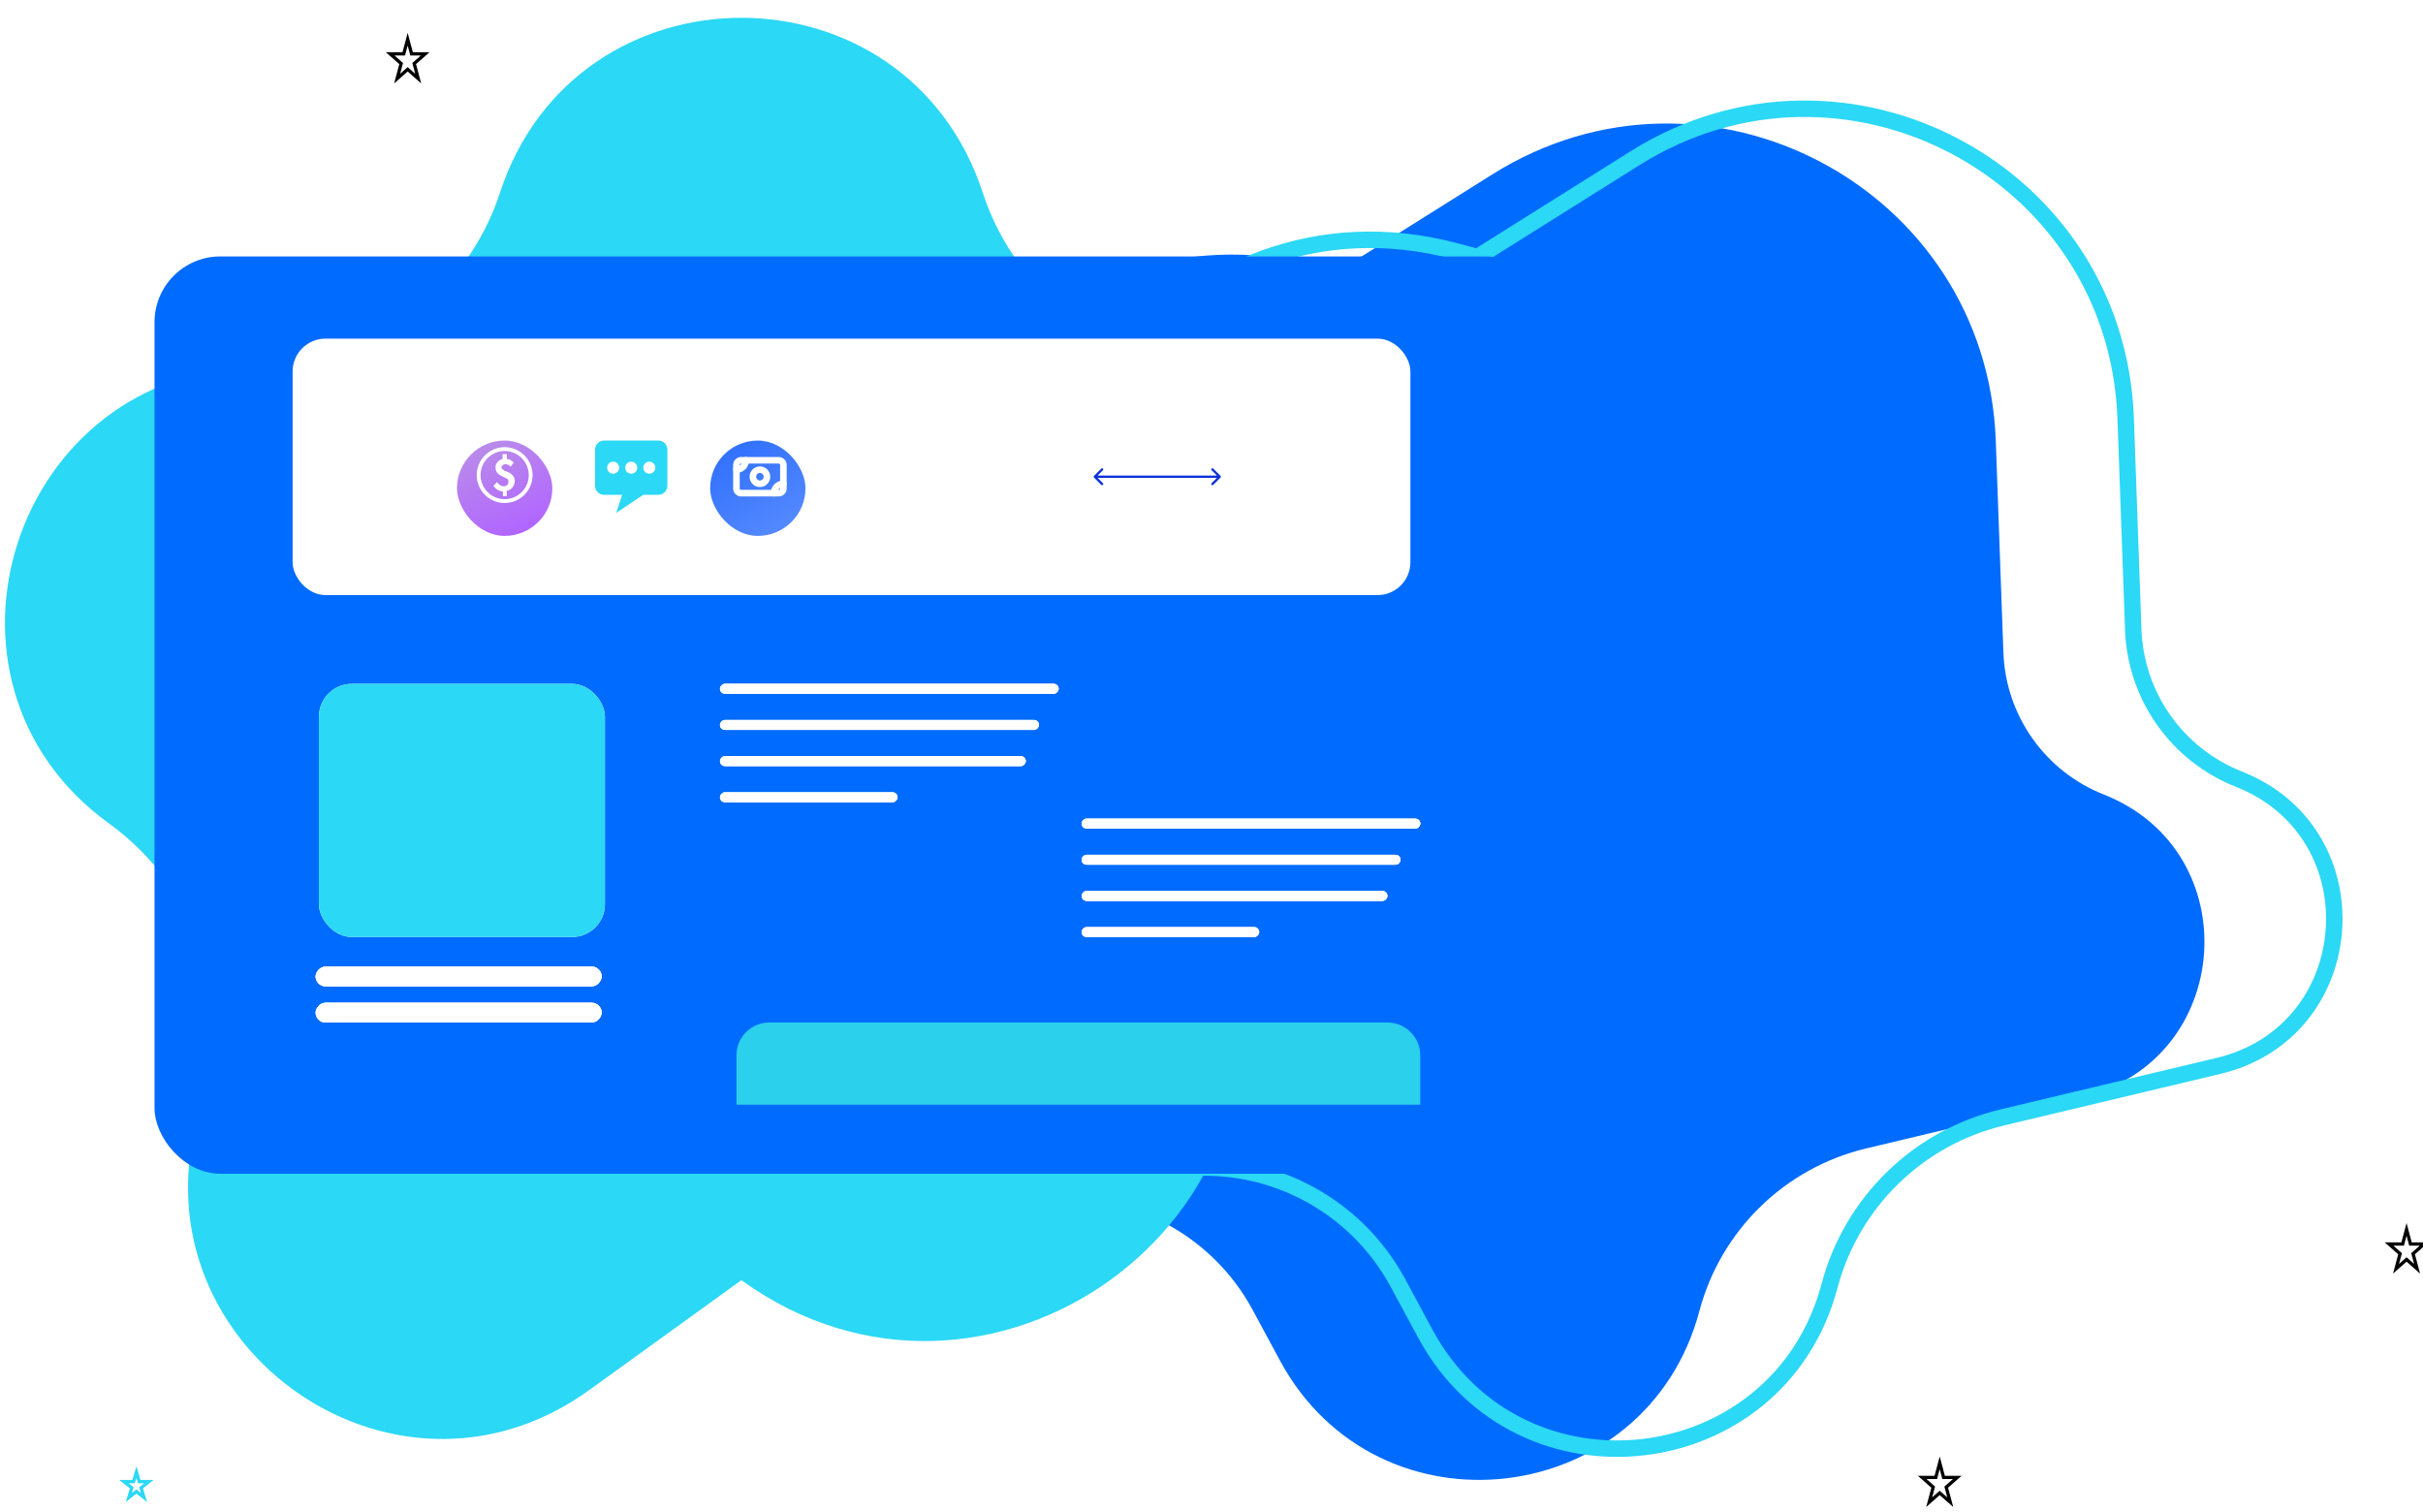 <svg width="737" height="460" viewBox="0 0 737 460" fill="none" xmlns="http://www.w3.org/2000/svg">
<g clip-path="url(#clip0_0_3)">
<rect width="1440" height="10130" transform="translate(-56 -5437)" fill="white"/>
<path d="M732 373.934L733.089 378.003L733.188 378.373H733.572L737.335 378.373L734.212 381.128L733.98 381.333L734.06 381.633L735.203 385.906L732.331 383.372L732 383.08L731.669 383.372L728.797 385.906L729.94 381.633L730.02 381.333L729.788 381.128L726.665 378.373L730.428 378.373H730.812L730.911 378.003L732 373.934Z" stroke="black"/>
<path d="M124 11.934L125.089 16.003L125.188 16.373H125.572L129.335 16.373L126.212 19.128L125.98 19.333L126.06 19.633L127.203 23.906L124.331 21.372L124 21.08L123.669 21.372L120.797 23.906L121.94 19.633L122.02 19.333L121.788 19.128L118.665 16.373L122.428 16.373H122.812L122.911 16.003L124 11.934Z" stroke="black"/>
<path d="M590 444.934L591.089 449.003L591.188 449.373H591.572L595.335 449.373L592.212 452.128L591.98 452.333L592.06 452.633L593.203 456.906L590.331 454.372L590 454.08L589.669 454.372L586.797 456.906L587.94 452.633L588.02 452.333L587.788 452.128L584.665 449.373L588.428 449.373H588.812L588.911 449.003L590 444.934Z" stroke="black"/>
<g filter="url(#filter0_i_0_3)">
<path d="M516.9 394.763C500.829 455.25 419.044 464.906 389.328 409.825L381.021 394.426C368.201 370.663 341.916 357.423 315.19 361.265C251.582 370.411 215.295 290.968 263.855 248.879L290.186 226.056L287.505 221.085C245.914 143.992 316.511 54.475 401.174 76.953L407 78.5L453.949 49.023C519.189 8.062 604.296 53.146 607.058 130.129L609.366 194.444C610.055 213.645 622.052 230.614 639.925 237.667C683.9 255.019 679.376 318.675 633.389 329.634L567.654 345.299C542.924 351.193 523.428 370.193 516.9 394.763Z" fill="#006BFF"/>
</g>
<path d="M333.824 224.945L335.338 223.633L334.387 221.869L331.705 216.898C291.154 141.733 359.986 54.454 442.533 76.37L448.358 77.916L449.409 78.195L450.329 77.617L497.279 48.14C560.888 8.204 643.867 52.16 646.56 127.218L648.867 191.534C649.592 211.728 662.21 229.575 681.007 236.992C722.707 253.447 718.418 313.81 674.81 324.202L609.075 339.868C583.449 345.974 563.249 365.662 556.484 391.121C540.994 449.42 462.169 458.726 433.529 405.638L425.221 390.239C411.903 365.553 384.598 351.799 356.834 355.791C295.696 364.582 260.818 288.223 307.493 247.768L333.824 224.945Z" stroke="#2BD8F5" stroke-width="5"/>
<g filter="url(#filter1_i_0_3)">
<path d="M152.078 54.622C175.269 -16.326 275.731 -16.326 298.922 54.622C309.262 86.256 338.781 107.689 372.062 107.689C446.705 107.689 477.619 203.296 417.108 246.998L372.366 279.311C400.972 366.826 300.141 439.285 225.5 385.379L179.228 418.797C118.919 462.352 38.121 403.254 61.234 332.543C71.596 300.843 60.287 266.06 33.25 246.534C-27.059 202.978 4.393 107.689 78.787 107.689C112.068 107.689 141.738 86.256 152.078 54.622Z" fill="#2BD8F5"/>
</g>
<path d="M41.5 447.752L42.256 450.289L42.362 450.646H42.735H45.295L43.187 452.316L42.922 452.527L43.019 452.851L43.801 455.478L41.811 453.9L41.5 453.654L41.189 453.9L39.199 455.478L39.981 452.851L40.078 452.527L39.813 452.316L37.705 450.646H40.265H40.638L40.744 450.289L41.5 447.752Z" stroke="#2BD8F5"/>
<g filter="url(#filter2_i_0_3)">
<rect x="47" y="74" width="425" height="279" rx="20" fill="#006BFF"/>
<g filter="url(#filter3_i_0_3)">
<rect x="96" y="198" width="87" height="77" rx="10" fill="white"/>
<rect x="96" y="198" width="87" height="77" rx="10" fill="#2BD8F5"/>
</g>
<rect width="87" height="6" rx="3" transform="matrix(1 0 0 -1 96 296)" fill="white"/>
<rect width="87" height="6" rx="3" transform="matrix(1 0 0 -1 96 296)" fill="white"/>
<rect width="87" height="6" rx="3" transform="matrix(1 0 0 -1 96 296)" fill="white"/>
<rect width="87" height="6" rx="3" transform="matrix(1 0 0 -1 96 307)" fill="white"/>
<rect width="87" height="6" rx="3" transform="matrix(1 0 0 -1 96 307)" fill="white"/>
<rect width="87" height="6" rx="3" transform="matrix(1 0 0 -1 96 307)" fill="white"/>
<rect width="103" height="3" rx="1.5" transform="matrix(1 0 0 -1 219 207)" fill="white"/>
<rect width="103" height="3" rx="1.5" transform="matrix(1 0 0 -1 219 207)" fill="white"/>
<rect width="103" height="3" rx="1.5" transform="matrix(1 0 0 -1 219 207)" fill="white"/>
<rect width="97" height="3" rx="1.5" transform="matrix(1 0 0 -1 219 218)" fill="white"/>
<rect width="97" height="3" rx="1.5" transform="matrix(1 0 0 -1 219 218)" fill="white"/>
<rect width="97" height="3" rx="1.5" transform="matrix(1 0 0 -1 219 218)" fill="white"/>
<rect width="93" height="3" rx="1.5" transform="matrix(1 0 0 -1 219 229)" fill="white"/>
<rect width="93" height="3" rx="1.5" transform="matrix(1 0 0 -1 219 229)" fill="white"/>
<rect width="93" height="3" rx="1.5" transform="matrix(1 0 0 -1 219 229)" fill="white"/>
<rect width="54" height="3" rx="1.5" transform="matrix(1 0 0 -1 219 240)" fill="white"/>
<rect width="54" height="3" rx="1.5" transform="matrix(1 0 0 -1 219 240)" fill="white"/>
<rect width="54" height="3" rx="1.5" transform="matrix(1 0 0 -1 219 240)" fill="white"/>
<rect width="103" height="3" rx="1.5" transform="matrix(1 0 0 -1 329 248)" fill="white"/>
<rect width="103" height="3" rx="1.5" transform="matrix(1 0 0 -1 329 248)" fill="white"/>
<rect width="103" height="3" rx="1.5" transform="matrix(1 0 0 -1 329 248)" fill="white"/>
<rect width="97" height="3" rx="1.5" transform="matrix(1 0 0 -1 329 259)" fill="white"/>
<rect width="97" height="3" rx="1.5" transform="matrix(1 0 0 -1 329 259)" fill="white"/>
<rect width="97" height="3" rx="1.5" transform="matrix(1 0 0 -1 329 259)" fill="white"/>
<rect width="93" height="3" rx="1.5" transform="matrix(1 0 0 -1 329 270)" fill="white"/>
<rect width="93" height="3" rx="1.5" transform="matrix(1 0 0 -1 329 270)" fill="white"/>
<rect width="93" height="3" rx="1.5" transform="matrix(1 0 0 -1 329 270)" fill="white"/>
<rect width="54" height="3" rx="1.5" transform="matrix(1 0 0 -1 329 281)" fill="white"/>
<rect width="54" height="3" rx="1.5" transform="matrix(1 0 0 -1 329 281)" fill="white"/>
<rect width="54" height="3" rx="1.5" transform="matrix(1 0 0 -1 329 281)" fill="white"/>
<rect x="89" y="99" width="340" height="78" rx="10" fill="white"/>
<g filter="url(#filter4_i_0_3)">
<rect x="139" y="126" width="29" height="29" rx="14.5" fill="white"/>
<rect x="139" y="126" width="29" height="29" rx="14.5" fill="white"/>
<rect x="139" y="126" width="29" height="29" rx="14.5" fill="url(#paint0_linear_0_3)"/>
</g>
<g filter="url(#filter5_i_0_3)">
<rect x="216" y="126" width="29" height="29" rx="14.5" fill="white"/>
<rect x="216" y="126" width="29" height="29" rx="14.5" fill="url(#paint1_linear_0_3)"/>
</g>
<g filter="url(#filter6_d_0_3)">
<path d="M224 313C224 307.477 228.477 303 234 303H422C427.523 303 432 307.477 432 313V328H224V313Z" fill="#2AD0EC"/>
</g>
<path d="M332.753 140.753C332.616 140.889 332.616 141.111 332.753 141.247L334.98 143.475C335.117 143.612 335.338 143.612 335.475 143.475C335.612 143.338 335.612 143.117 335.475 142.98L333.495 141L335.475 139.02C335.612 138.883 335.612 138.662 335.475 138.525C335.338 138.388 335.117 138.388 334.98 138.525L332.753 140.753ZM371.247 141.247C371.384 141.111 371.384 140.889 371.247 140.753L369.02 138.525C368.883 138.388 368.662 138.388 368.525 138.525C368.388 138.662 368.388 138.883 368.525 139.02L370.505 141L368.525 142.98C368.388 143.117 368.388 143.338 368.525 143.475C368.662 143.612 368.883 143.612 369.02 143.475L371.247 141.247ZM333 141.35H371V140.65H333V141.35Z" fill="#0C31D8"/>
<path d="M200.25 130H183.75C182.229 130 181 131.229 181 132.75V143.75C181 145.271 182.229 146.5 183.75 146.5H189.25L187.415 152L195.665 146.5H200.25C201.771 146.5 203 145.271 203 143.75V132.75C203 131.229 201.771 130 200.25 130ZM186.5 140.085C185.486 140.085 184.665 139.264 184.665 138.25C184.665 137.236 185.486 136.415 186.5 136.415C187.514 136.415 188.335 137.236 188.335 138.25C188.335 139.264 187.514 140.085 186.5 140.085ZM192 140.085C190.986 140.085 190.165 139.264 190.165 138.25C190.165 137.236 190.986 136.415 192 136.415C193.014 136.415 193.835 137.236 193.835 138.25C193.835 139.264 193.014 140.085 192 140.085ZM197.5 140.085C196.486 140.085 195.665 139.264 195.665 138.25C195.665 137.236 196.486 136.415 197.5 136.415C198.514 136.415 199.335 137.236 199.335 138.25C199.335 139.264 198.514 140.085 197.5 140.085Z" fill="#2BD8F5"/>
<path d="M154.138 139.438C153.713 139.331 153.288 139.119 152.969 138.8C152.65 138.694 152.544 138.375 152.544 138.163C152.544 137.95 152.65 137.631 152.862 137.525C153.181 137.312 153.5 137.1 153.819 137.206C154.456 137.206 154.988 137.525 155.306 137.95L156.263 136.675C155.944 136.356 155.625 136.144 155.306 135.931C154.988 135.719 154.563 135.613 154.138 135.613V134.125H152.862V135.613C152.331 135.719 151.8 136.037 151.375 136.462C150.95 136.994 150.631 137.631 150.738 138.269C150.738 138.906 150.95 139.544 151.375 139.969C151.906 140.5 152.65 140.819 153.288 141.138C153.606 141.244 154.031 141.456 154.35 141.669C154.562 141.881 154.669 142.2 154.669 142.519C154.669 142.837 154.562 143.156 154.35 143.475C154.031 143.794 153.606 143.9 153.288 143.9C152.863 143.9 152.331 143.794 152.013 143.475C151.694 143.263 151.375 142.944 151.163 142.625L150.1 143.794C150.419 144.219 150.738 144.538 151.163 144.856C151.694 145.175 152.331 145.494 152.969 145.494V146.875H154.138V145.281C154.775 145.175 155.306 144.856 155.731 144.431C156.263 143.9 156.581 143.05 156.581 142.306C156.581 141.669 156.369 140.925 155.837 140.5C155.306 139.969 154.775 139.65 154.138 139.438ZM153.5 132C148.825 132 145 135.825 145 140.5C145 145.175 148.825 149 153.5 149C158.175 149 162 145.175 162 140.5C162 135.825 158.175 132 153.5 132ZM153.5 147.831C149.463 147.831 146.169 144.538 146.169 140.5C146.169 136.463 149.463 133.169 153.5 133.169C157.538 133.169 160.831 136.463 160.831 140.5C160.831 144.538 157.538 147.831 153.5 147.831Z" fill="white"/>
<path d="M224 137.429C224 137.05 224.151 136.686 224.418 136.418C224.686 136.151 225.05 136 225.429 136H236.857C237.236 136 237.599 136.151 237.867 136.418C238.135 136.686 238.286 137.05 238.286 137.429V144.571C238.286 144.95 238.135 145.314 237.867 145.582C237.599 145.849 237.236 146 236.857 146H225.429C225.05 146 224.686 145.849 224.418 145.582C224.151 145.314 224 144.95 224 144.571V137.429Z" stroke="white" stroke-width="2" stroke-linecap="round" stroke-linejoin="round"/>
<path d="M231.143 143.143C232.326 143.143 233.286 142.183 233.286 141C233.286 139.816 232.326 138.857 231.143 138.857C229.959 138.857 229 139.816 229 141C229 142.183 229.959 143.143 231.143 143.143Z" stroke="white" stroke-width="2" stroke-linecap="round" stroke-linejoin="round"/>
<path d="M224 138.857C224.758 138.857 225.484 138.556 226.02 138.02C226.556 137.484 226.857 136.758 226.857 136" stroke="white" stroke-width="2" stroke-linecap="round" stroke-linejoin="round"/>
<path d="M235.428 146C235.428 145.243 235.729 144.516 236.264 143.98C236.8 143.444 237.527 143.143 238.285 143.143" stroke="white" stroke-width="2" stroke-linecap="round" stroke-linejoin="round"/>
</g>
<path d="M1634.12 649.392C1648.55 649.392 1662.11 656.164 1671.14 667.876L1745.66 764.486C1745.66 764.487 1745.66 764.487 1745.66 764.487C1745.66 764.487 1745.66 764.488 1745.66 764.489L1209.83 1240.4C1191.27 1256.89 1164.34 1256.77 1146.47 1240.13L608.84 739.558C575.39 708.413 597.228 649.391 642.202 649.391L1634.12 649.392Z" fill="#006BFF"/>
</g>
<defs>
<filter id="filter0_i_0_3" x="241.417" y="33.572" width="429.103" height="416.554" filterUnits="userSpaceOnUse" color-interpolation-filters="sRGB">
<feFlood flood-opacity="0" result="BackgroundImageFix"/>
<feBlend mode="normal" in="SourceGraphic" in2="BackgroundImageFix" result="shape"/>
<feColorMatrix in="SourceAlpha" type="matrix" values="0 0 0 0 0 0 0 0 0 0 0 0 0 0 0 0 0 0 127 0" result="hardAlpha"/>
<feOffset dy="4"/>
<feGaussianBlur stdDeviation="15"/>
<feComposite in2="hardAlpha" operator="arithmetic" k2="-1" k3="1"/>
<feColorMatrix type="matrix" values="0 0 0 0 0 0 0 0 0 0 0 0 0 0 0 0 0 0 0.1 0"/>
<feBlend mode="normal" in2="shape" result="effect1_innerShadow_0_3"/>
</filter>
<filter id="filter1_i_0_3" x="1.512" y="1.411" width="447.635" height="436.268" filterUnits="userSpaceOnUse" color-interpolation-filters="sRGB">
<feFlood flood-opacity="0" result="BackgroundImageFix"/>
<feBlend mode="normal" in="SourceGraphic" in2="BackgroundImageFix" result="shape"/>
<feColorMatrix in="SourceAlpha" type="matrix" values="0 0 0 0 0 0 0 0 0 0 0 0 0 0 0 0 0 0 127 0" result="hardAlpha"/>
<feOffset dy="4"/>
<feGaussianBlur stdDeviation="15"/>
<feComposite in2="hardAlpha" operator="arithmetic" k2="-1" k3="1"/>
<feColorMatrix type="matrix" values="0 0 0 0 0 0 0 0 0 0 0 0 0 0 0 0 0 0 0.15 0"/>
<feBlend mode="normal" in2="shape" result="effect1_innerShadow_0_3"/>
</filter>
<filter id="filter2_i_0_3" x="47" y="74" width="425" height="283" filterUnits="userSpaceOnUse" color-interpolation-filters="sRGB">
<feFlood flood-opacity="0" result="BackgroundImageFix"/>
<feBlend mode="normal" in="SourceGraphic" in2="BackgroundImageFix" result="shape"/>
<feColorMatrix in="SourceAlpha" type="matrix" values="0 0 0 0 0 0 0 0 0 0 0 0 0 0 0 0 0 0 127 0" result="hardAlpha"/>
<feOffset dy="4"/>
<feGaussianBlur stdDeviation="25"/>
<feComposite in2="hardAlpha" operator="arithmetic" k2="-1" k3="1"/>
<feColorMatrix type="matrix" values="0 0 0 0 0 0 0 0 0 0 0 0 0 0 0 0 0 0 0.25 0"/>
<feBlend mode="normal" in2="shape" result="effect1_innerShadow_0_3"/>
</filter>
<filter id="filter3_i_0_3" x="96" y="198" width="88" height="83" filterUnits="userSpaceOnUse" color-interpolation-filters="sRGB">
<feFlood flood-opacity="0" result="BackgroundImageFix"/>
<feBlend mode="normal" in="SourceGraphic" in2="BackgroundImageFix" result="shape"/>
<feColorMatrix in="SourceAlpha" type="matrix" values="0 0 0 0 0 0 0 0 0 0 0 0 0 0 0 0 0 0 127 0" result="hardAlpha"/>
<feOffset dx="1" dy="6"/>
<feGaussianBlur stdDeviation="5"/>
<feComposite in2="hardAlpha" operator="arithmetic" k2="-1" k3="1"/>
<feColorMatrix type="matrix" values="0 0 0 0 0 0 0 0 0 0 0 0 0 0 0 0 0 0 0.15 0"/>
<feBlend mode="normal" in2="shape" result="effect1_innerShadow_0_3"/>
</filter>
<filter id="filter4_i_0_3" x="139" y="126" width="29" height="33" filterUnits="userSpaceOnUse" color-interpolation-filters="sRGB">
<feFlood flood-opacity="0" result="BackgroundImageFix"/>
<feBlend mode="normal" in="SourceGraphic" in2="BackgroundImageFix" result="shape"/>
<feColorMatrix in="SourceAlpha" type="matrix" values="0 0 0 0 0 0 0 0 0 0 0 0 0 0 0 0 0 0 127 0" result="hardAlpha"/>
<feOffset dy="4"/>
<feGaussianBlur stdDeviation="2"/>
<feComposite in2="hardAlpha" operator="arithmetic" k2="-1" k3="1"/>
<feColorMatrix type="matrix" values="0 0 0 0 0 0 0 0 0 0 0 0 0 0 0 0 0 0 0.25 0"/>
<feBlend mode="normal" in2="shape" result="effect1_innerShadow_0_3"/>
</filter>
<filter id="filter5_i_0_3" x="216" y="126" width="29" height="33" filterUnits="userSpaceOnUse" color-interpolation-filters="sRGB">
<feFlood flood-opacity="0" result="BackgroundImageFix"/>
<feBlend mode="normal" in="SourceGraphic" in2="BackgroundImageFix" result="shape"/>
<feColorMatrix in="SourceAlpha" type="matrix" values="0 0 0 0 0 0 0 0 0 0 0 0 0 0 0 0 0 0 127 0" result="hardAlpha"/>
<feOffset dy="4"/>
<feGaussianBlur stdDeviation="2"/>
<feComposite in2="hardAlpha" operator="arithmetic" k2="-1" k3="1"/>
<feColorMatrix type="matrix" values="0 0 0 0 0 0 0 0 0 0 0 0 0 0 0 0 0 0 0.25 0"/>
<feBlend mode="normal" in2="shape" result="effect1_innerShadow_0_3"/>
</filter>
<filter id="filter6_d_0_3" x="220" y="303" width="216" height="33" filterUnits="userSpaceOnUse" color-interpolation-filters="sRGB">
<feFlood flood-opacity="0" result="BackgroundImageFix"/>
<feColorMatrix in="SourceAlpha" type="matrix" values="0 0 0 0 0 0 0 0 0 0 0 0 0 0 0 0 0 0 127 0" result="hardAlpha"/>
<feOffset dy="4"/>
<feGaussianBlur stdDeviation="2"/>
<feComposite in2="hardAlpha" operator="out"/>
<feColorMatrix type="matrix" values="0 0 0 0 0 0 0 0 0 0 0 0 0 0 0 0 0 0 0.25 0"/>
<feBlend mode="normal" in2="BackgroundImageFix" result="effect1_dropShadow_0_3"/>
<feBlend mode="normal" in="SourceGraphic" in2="effect1_dropShadow_0_3" result="shape"/>
</filter>
<linearGradient id="paint0_linear_0_3" x1="141.5" y1="126" x2="153.5" y2="155" gradientUnits="userSpaceOnUse">
<stop stop-color="#BA8FE7"/>
<stop offset="1" stop-color="#B166FF"/>
</linearGradient>
<linearGradient id="paint1_linear_0_3" x1="218.5" y1="126" x2="236" y2="155" gradientUnits="userSpaceOnUse">
<stop stop-color="#2D6EFD"/>
<stop offset="1" stop-color="#5489FF"/>
</linearGradient>
<clipPath id="clip0_0_3">
<rect width="1440" height="10130" fill="white" transform="translate(-56 -5437)"/>
</clipPath>
</defs>
</svg>
